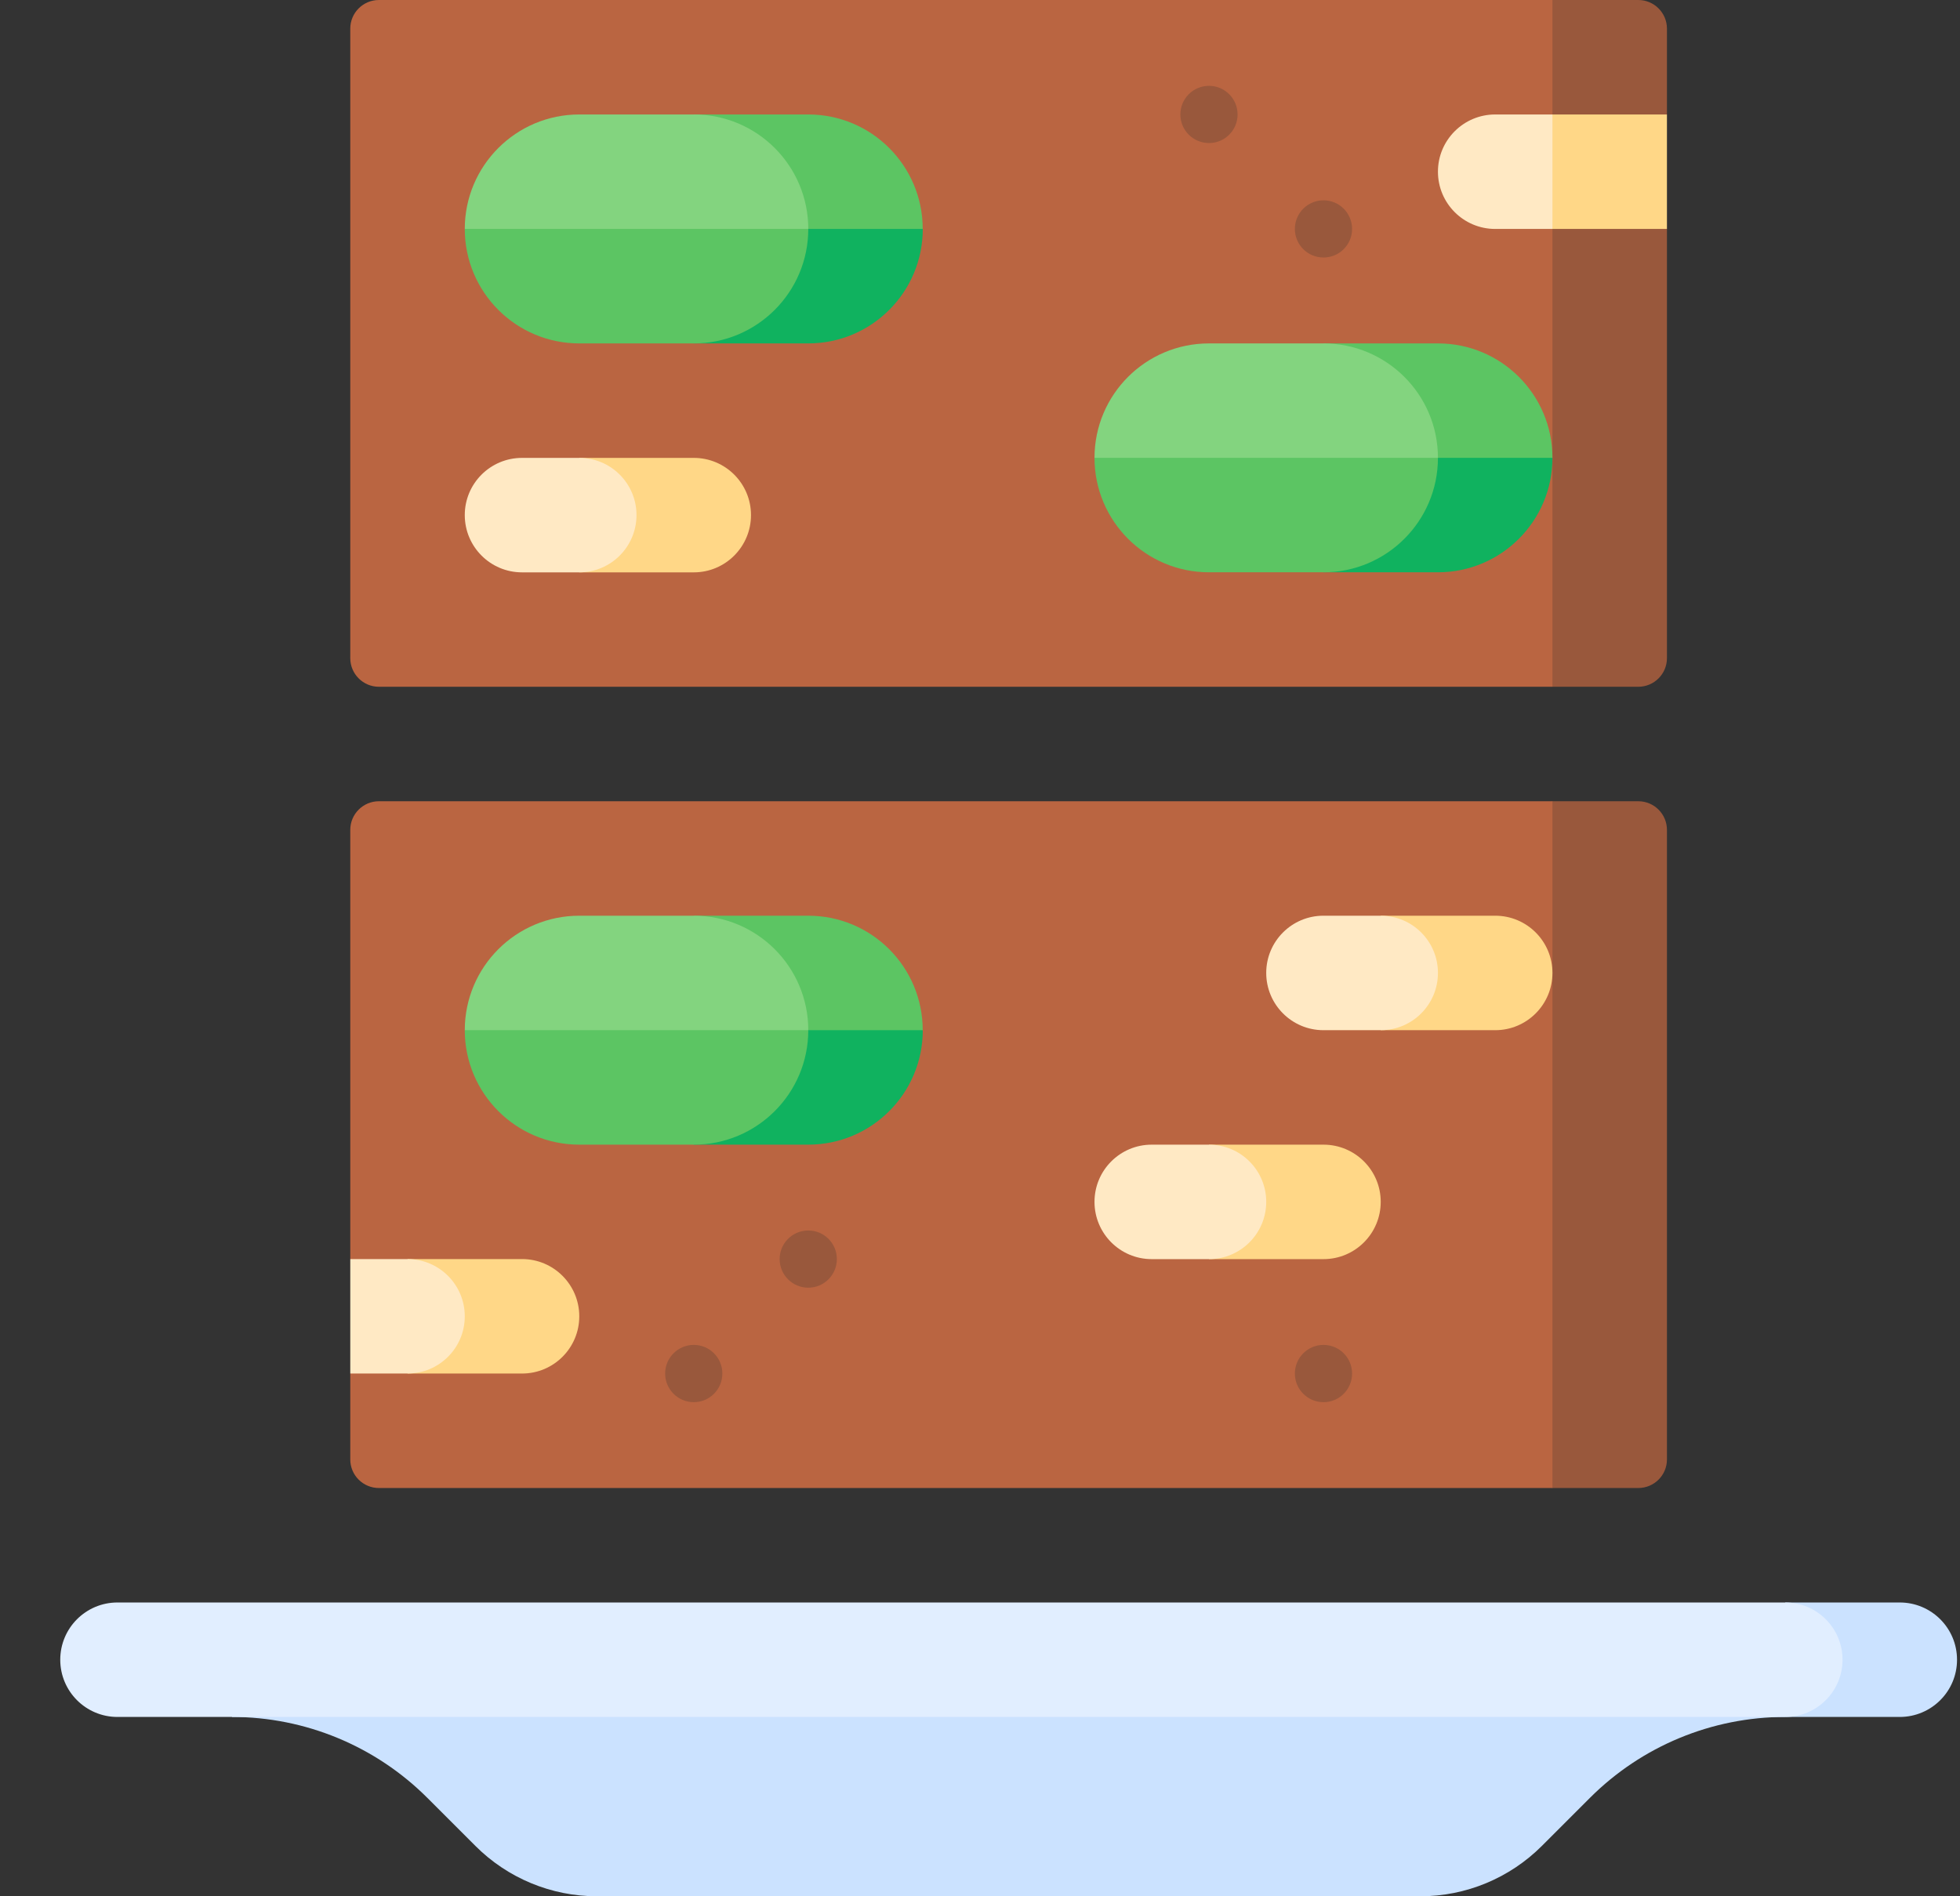 <svg width="31" height="30" viewBox="0 0 31 30" fill="none" xmlns="http://www.w3.org/2000/svg">
<rect x="0" y="0" width="31" height="30" fill="#333333" stroke="none"/>
<path d="M24.554 23.541L15.953 18.109L24.554 12.676H25.912C26.162 12.676 26.365 12.879 26.365 13.129V23.089C26.365 23.339 26.162 23.541 25.912 23.541H24.554Z" fill="#99583C"/>
<path d="M5.54 23.089V21.731L6.445 20.825L5.54 19.92V13.129C5.54 12.879 5.743 12.676 5.993 12.676H24.554V23.541H5.993C5.743 23.541 5.54 23.339 5.54 23.089Z" fill="#BA6541"/>
<path d="M24.554 10.865L15.953 5.433L24.554 0H25.912C26.162 0 26.365 0.203 26.365 0.453V1.811L25.46 2.716L26.365 3.622V10.412C26.365 10.662 26.162 10.865 25.912 10.865H24.554Z" fill="#99583C"/>
<path d="M5.54 10.412V0.453C5.54 0.203 5.743 0 5.993 0H24.554V10.865H5.993C5.743 10.865 5.54 10.662 5.54 10.412Z" fill="#BA6541"/>
<path d="M23.649 14.487H21.838V16.298H23.649C24.149 16.298 24.554 15.892 24.554 15.392C24.554 14.892 24.149 14.487 23.649 14.487Z" fill="#FFD787"/>
<path d="M22.743 15.392C22.743 14.892 22.338 14.487 21.838 14.487H20.932C20.432 14.487 20.027 14.892 20.027 15.392C20.027 15.892 20.432 16.298 20.932 16.298H21.838C22.338 16.298 22.743 15.892 22.743 15.392Z" fill="#FFE9C4"/>
<path d="M20.932 18.109H19.122V19.92H20.932C21.433 19.92 21.838 19.514 21.838 19.014C21.838 18.514 21.433 18.109 20.932 18.109Z" fill="#FFD787"/>
<path d="M20.027 19.014C20.027 18.514 19.622 18.109 19.121 18.109H18.216C17.716 18.109 17.311 18.514 17.311 19.014C17.311 19.514 17.716 19.92 18.216 19.92H19.121C19.622 19.92 20.027 19.514 20.027 19.014Z" fill="#FFE9C4"/>
<path d="M8.257 19.919H6.446V21.73H8.257C8.757 21.73 9.162 21.325 9.162 20.825C9.162 20.325 8.757 19.919 8.257 19.919Z" fill="#FFD787"/>
<path d="M6.445 19.919H5.54V21.73H6.445C6.946 21.73 7.351 21.325 7.351 20.825C7.351 20.325 6.946 19.919 6.445 19.919Z" fill="#FFE9C4"/>
<path d="M10.973 7.244H9.162V9.055H10.973C11.473 9.055 11.878 8.649 11.878 8.149C11.878 7.649 11.473 7.244 10.973 7.244Z" fill="#FFD787"/>
<path d="M10.067 8.149C10.067 7.649 9.662 7.244 9.162 7.244H8.257C7.756 7.244 7.351 7.649 7.351 8.149C7.351 8.649 7.756 9.055 8.257 9.055H9.162C9.662 9.055 10.067 8.649 10.067 8.149Z" fill="#FFE9C4"/>
<path d="M24.554 1.811L23.649 2.716L24.554 3.622H26.365V1.811H24.554Z" fill="#FFD787"/>
<path d="M23.649 1.811C23.149 1.811 22.743 2.216 22.743 2.716C22.743 3.217 23.149 3.622 23.649 3.622H24.554V1.811H23.649Z" fill="#FFE9C4"/>
<path d="M10.067 15.393L10.973 18.109H12.784C13.784 18.109 14.595 17.298 14.595 16.298L10.067 15.393Z" fill="#10B25F"/>
<path d="M9.162 18.109H10.973C11.973 18.109 12.784 17.298 12.784 16.298L10.067 15.393L7.351 16.298C7.351 17.298 8.162 18.109 9.162 18.109Z" fill="#5CC563"/>
<path d="M12.784 14.487H10.973L12.784 16.298H14.594C14.594 15.297 13.784 14.487 12.784 14.487Z" fill="#5CC563"/>
<path d="M10.973 14.487H9.162C8.162 14.487 7.351 15.297 7.351 16.298H12.784C12.784 15.297 11.973 14.487 10.973 14.487Z" fill="#83D47F"/>
<path d="M10.067 2.716L10.973 5.433H12.784C13.784 5.433 14.595 4.622 14.595 3.622L10.067 2.716Z" fill="#10B25F"/>
<path d="M9.162 5.433H10.973C11.973 5.433 12.784 4.622 12.784 3.622L10.067 2.716L7.351 3.622C7.351 4.622 8.162 5.433 9.162 5.433Z" fill="#5CC563"/>
<path d="M12.784 1.811H10.973L12.784 3.622H14.594C14.594 2.622 13.784 1.811 12.784 1.811Z" fill="#5CC563"/>
<path d="M10.973 1.811H9.162C8.162 1.811 7.351 2.622 7.351 3.622H12.784C12.784 2.622 11.973 1.811 10.973 1.811Z" fill="#83D47F"/>
<path d="M20.027 6.338L20.932 9.054H22.743C23.743 9.054 24.554 8.243 24.554 7.243L20.027 6.338Z" fill="#10B25F"/>
<path d="M19.121 9.054H20.932C21.932 9.054 22.743 8.243 22.743 7.243L20.027 6.338L17.311 7.243C17.311 8.243 18.121 9.054 19.121 9.054Z" fill="#5CC563"/>
<path d="M22.744 5.433H20.933L22.744 7.243H24.554C24.554 6.243 23.744 5.433 22.744 5.433Z" fill="#5CC563"/>
<path d="M20.932 5.433H19.121C18.121 5.433 17.311 6.243 17.311 7.243H22.743C22.743 6.243 21.932 5.433 20.932 5.433Z" fill="#83D47F"/>
<path d="M3.669 27.163C4.828 27.163 5.94 27.624 6.76 28.444L7.519 29.203C8.028 29.713 8.719 30 9.44 30H22.465C23.186 30 23.877 29.713 24.387 29.203L25.146 28.444C25.965 27.624 27.077 27.163 28.236 27.163V26.257H3.669V27.163Z" fill="#CBE2FF"/>
<path d="M30.047 25.352H28.236V27.163H30.047C30.547 27.163 30.953 26.758 30.953 26.258C30.953 25.757 30.547 25.352 30.047 25.352Z" fill="#CBE2FF"/>
<path d="M29.142 26.258C29.142 25.757 28.736 25.352 28.236 25.352H1.858C1.358 25.352 0.953 25.757 0.953 26.258C0.953 26.758 1.358 27.163 1.858 27.163H28.236C28.736 27.163 29.142 26.758 29.142 26.258Z" fill="#E1EEFF"/>
<path d="M10.973 22.183C11.223 22.183 11.425 21.98 11.425 21.73C11.425 21.48 11.223 21.277 10.973 21.277C10.723 21.277 10.52 21.48 10.52 21.73C10.52 21.98 10.723 22.183 10.973 22.183Z" fill="#99583C"/>
<path d="M12.784 20.372C13.034 20.372 13.236 20.169 13.236 19.919C13.236 19.669 13.034 19.467 12.784 19.467C12.534 19.467 12.331 19.669 12.331 19.919C12.331 20.169 12.534 20.372 12.784 20.372Z" fill="#99583C"/>
<path d="M20.933 22.183C21.183 22.183 21.385 21.98 21.385 21.73C21.385 21.48 21.183 21.277 20.933 21.277C20.683 21.277 20.48 21.48 20.48 21.73C20.48 21.98 20.683 22.183 20.933 22.183Z" fill="#99583C"/>
<path d="M19.122 2.263C19.372 2.263 19.574 2.061 19.574 1.811C19.574 1.561 19.372 1.358 19.122 1.358C18.872 1.358 18.669 1.561 18.669 1.811C18.669 2.061 18.872 2.263 19.122 2.263Z" fill="#99583C"/>
<path d="M20.933 4.074C21.183 4.074 21.385 3.872 21.385 3.622C21.385 3.372 21.183 3.169 20.933 3.169C20.683 3.169 20.48 3.372 20.48 3.622C20.48 3.872 20.683 4.074 20.933 4.074Z" fill="#99583C"/>
</svg>
